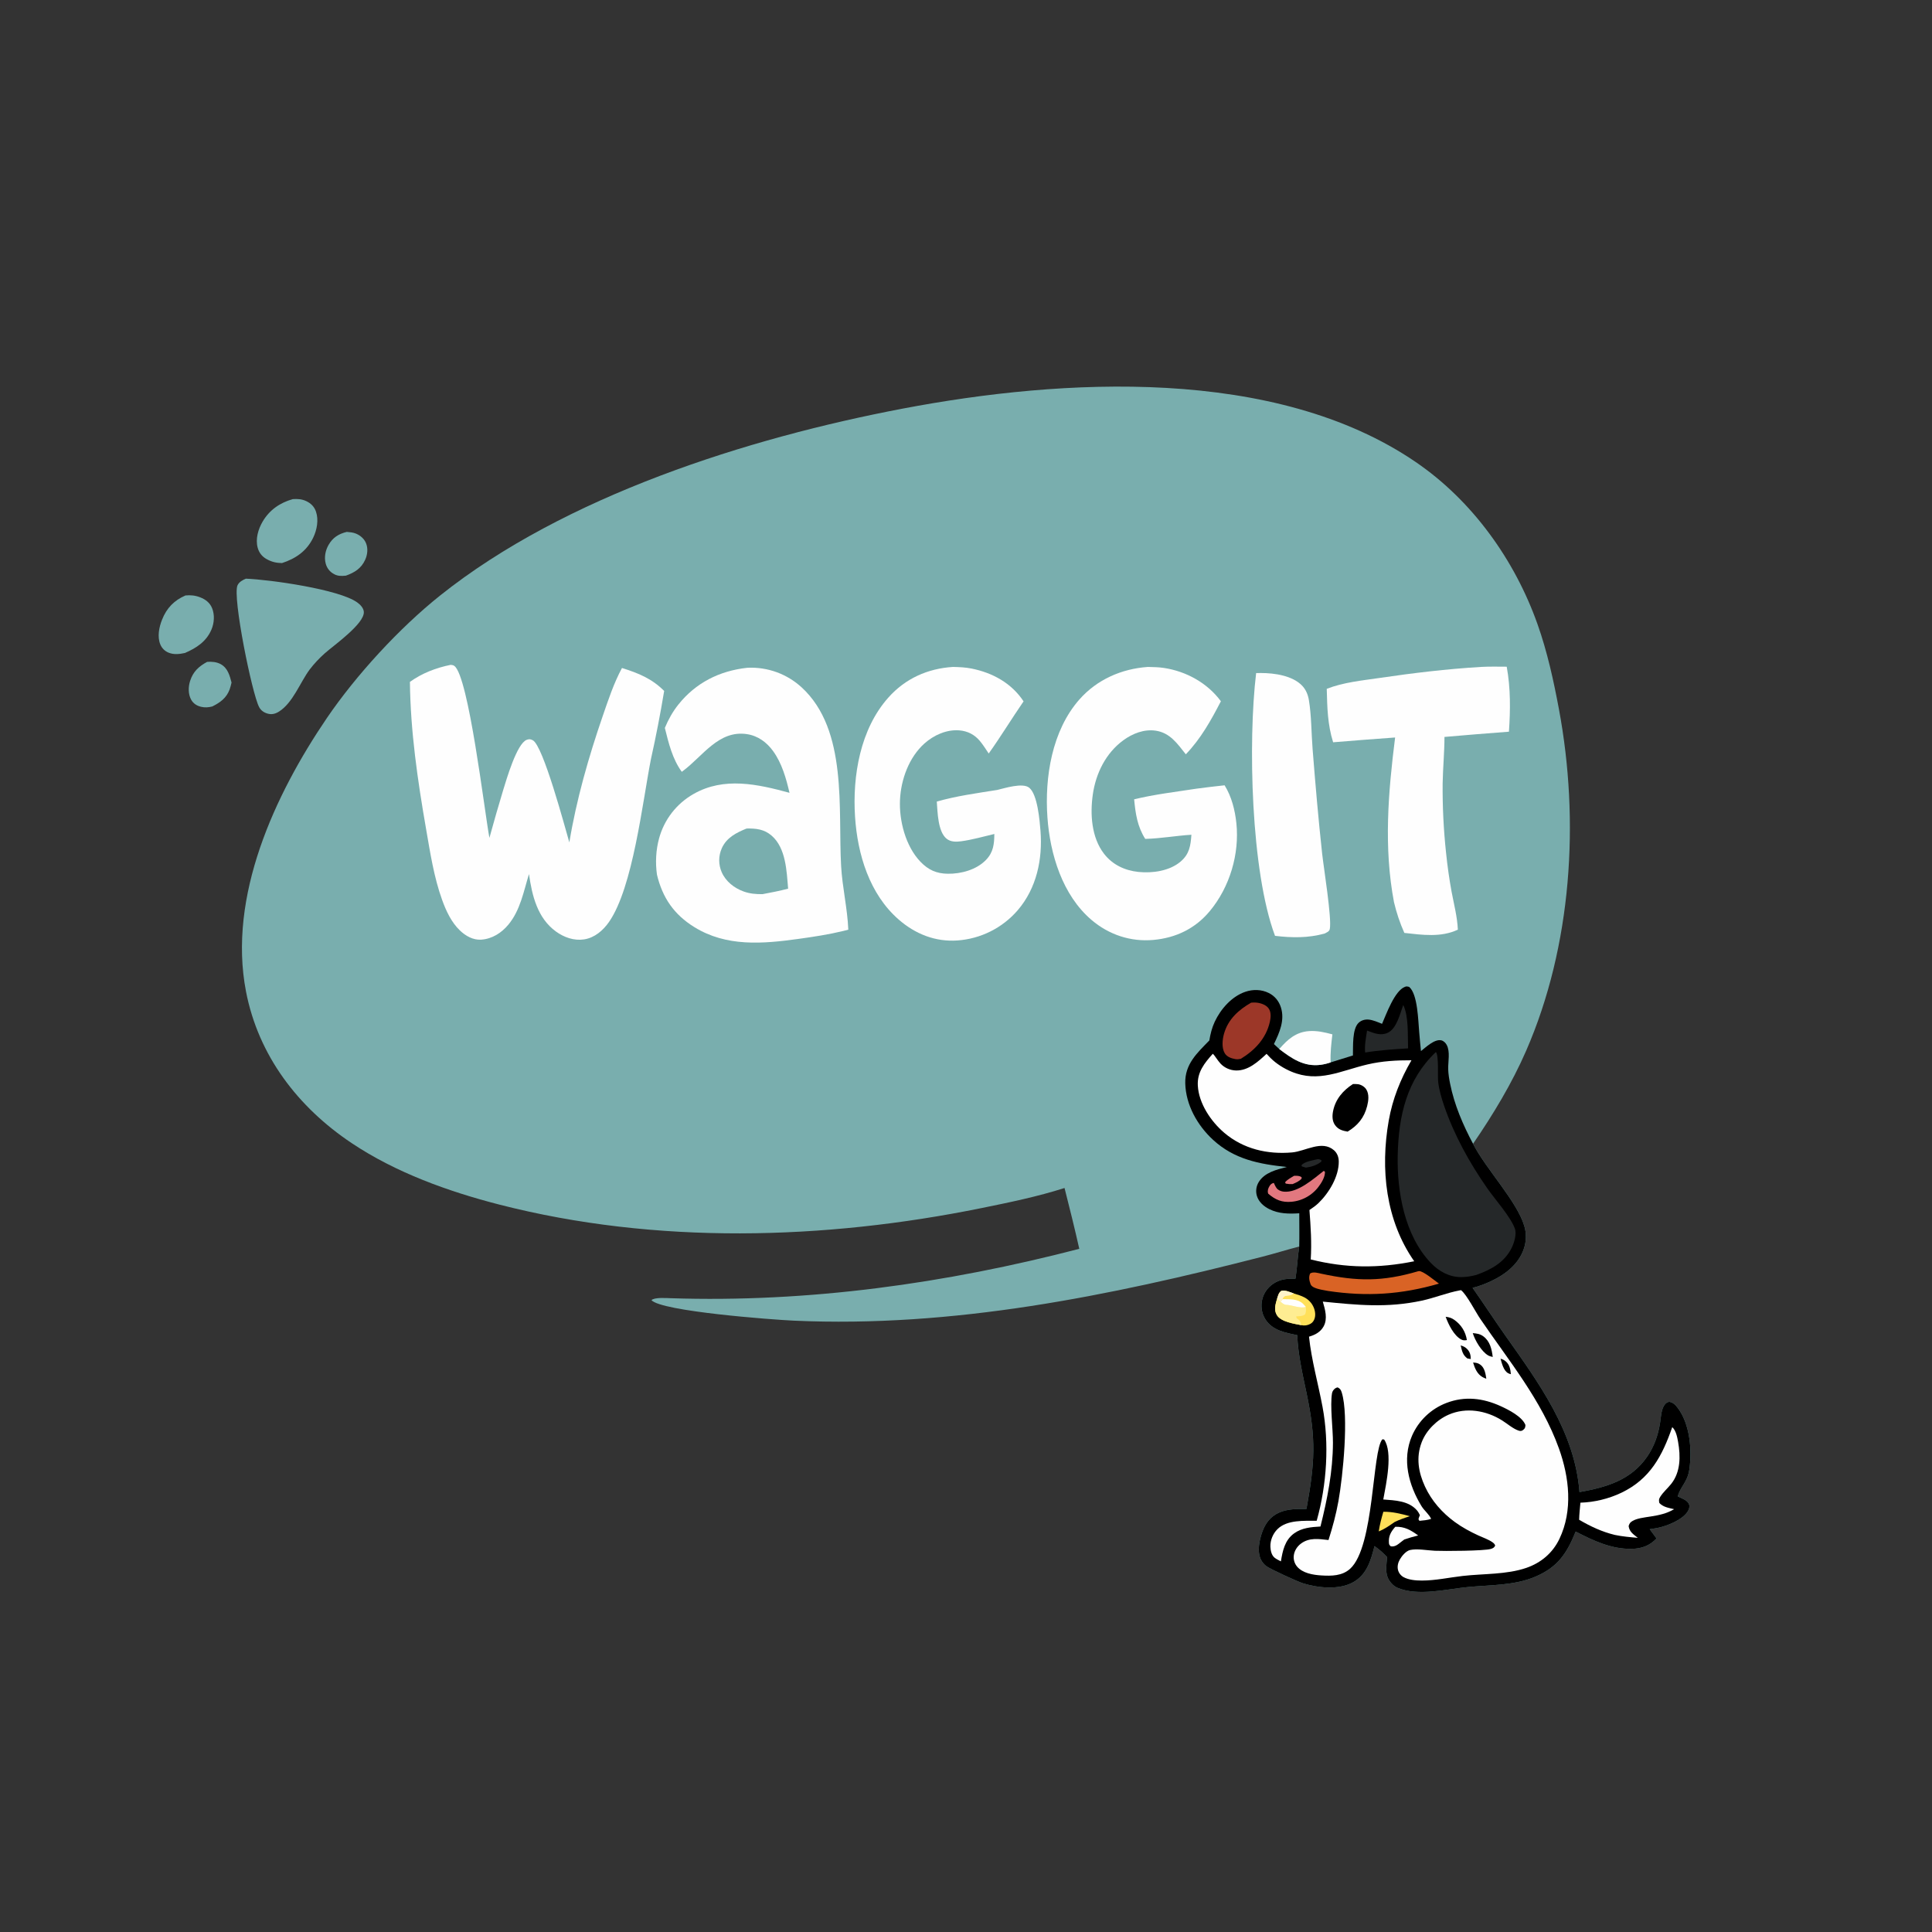 <?xml version="1.0" encoding="utf-8" ?>
<svg xmlns="http://www.w3.org/2000/svg" xmlns:xlink="http://www.w3.org/1999/xlink" width="97" height="97">
	<rect width="100%" height="100%" fill="#333333" stroke="none"/>
	<path fill="#79AEAE" transform="scale(0.094 0.094)" d="M568.587 634.523C554.186 639.143 539.103 642.237 524.3 645.245C440.196 662.335 350.208 664.823 266.722 643.401C239.42 636.395 211.405 626.306 187.834 610.556C159.151 591.389 137.988 563.831 131.379 529.5C121.617 478.794 146.667 424.595 174.538 383.595C190.131 360.657 213.269 335.468 235.014 318.12C301.617 264.984 399.178 234.012 482.34 218.21C567.522 202.025 681.086 195.492 756.22 246.814C786.397 267.427 809.07 299.095 821.223 333.416C826.438 348.146 829.805 363.507 832.666 378.846C843.803 438.55 839.572 505.158 815.144 561.227C807.498 578.777 797.571 595.153 786.78 610.922C793.652 624.443 810.346 641.701 814.204 654.97Q814.419 655.712 814.577 656.469Q814.734 657.225 814.832 657.992Q814.93 658.758 814.969 659.53Q815.008 660.302 814.986 661.074Q814.965 661.847 814.884 662.615Q814.803 663.384 814.662 664.143Q814.522 664.903 814.323 665.65Q814.124 666.397 813.868 667.126C811.067 675.312 803.921 680.782 796.356 684.305C793.238 685.758 789.887 687.079 786.535 687.862C792.415 696.206 797.976 704.767 803.865 713.105C821.79 738.486 841.163 764.765 843.638 796.941C857.943 794.39 871.122 790.629 879.809 777.986C883.519 772.587 885.67 766.467 886.666 760.025C887.066 757.444 887.255 753.788 888.42 751.445C889.127 750.023 889.927 749.07 891.537 748.724C893.612 749.044 894.802 750.282 896.038 751.897C902.676 760.578 903.861 774.7 902.259 785.15C901.251 791.732 897.32 794.347 896.136 799.261C898.243 800.37 901.422 801.201 902.2 803.65C902.578 804.839 902.125 806.207 901.483 807.235C898.582 811.882 890.222 815.152 884.988 816.167Q883.073 816.533 881.138 816.78L884.798 821.717C881.053 825.634 876.88 827.16 871.482 827.263C860.665 827.469 850.971 822.897 841.596 818.038C836.856 829.759 832.01 837.082 819.892 842.202C808.814 846.883 796.019 846.529 784.249 847.646C772.626 848.748 757.408 852.75 746.331 848.033C744.072 847.071 741.913 844.566 741.087 842.284C739.892 838.984 740.585 835.098 740.889 831.682C738.831 829.539 736.907 827.729 734.46 826.021L734.144 825.797C732.223 833.325 730.117 840.956 722.817 845.063C715.194 849.353 704.027 848.161 695.977 845.676C693.005 844.759 678.607 838.138 676.452 836.566C675.297 835.723 674.279 834.536 673.612 833.272C671.278 828.848 672.604 822.687 674.209 818.187C675.809 813.703 678.561 810.02 682.959 807.999C687.657 805.84 692.757 805.962 697.804 805.948C702.274 781.316 703.044 768.937 697.942 744.526C695.77 734.135 693.317 723.771 692.874 713.118C686.439 711.815 679.622 710.646 675.816 704.609C673.804 701.419 673.282 697.38 674.246 693.751C675.264 689.918 677.866 686.767 681.343 684.897C684.898 682.983 688.019 682.975 691.936 682.943C692.837 677.25 693.048 671.457 693.943 665.774C687.371 667.485 680.887 669.525 674.31 671.212C592.416 692.219 508.984 709.242 424.004 705.386C412.339 704.857 353.405 700.427 347.958 694.442C349.499 692.863 355.792 693.313 358.047 693.388C431.779 695.836 505.165 685.528 576.462 667.019C574.02 656.13 571.332 645.341 568.587 634.523Z"/>
	<path transform="scale(0.094 0.094)" d="M738.179 546.845C740.471 541.657 744.859 529.184 750.434 527.071C751.378 526.713 751.675 526.912 752.625 527.095C757.272 530.954 757.468 545.33 758.016 551.227C758.33 554.615 758.572 558.025 758.96 561.404C761.542 559.389 766.119 554.937 769.707 555.637C771.014 555.892 772.085 556.956 772.7 558.092C774.653 561.701 773.409 567.038 773.508 571.027C773.572 573.625 774.012 576.257 774.522 578.8C776.788 590.12 781.38 600.773 786.78 610.922C793.652 624.443 810.346 641.701 814.204 654.97Q814.419 655.712 814.577 656.469Q814.734 657.225 814.832 657.992Q814.93 658.758 814.969 659.53Q815.008 660.302 814.986 661.074Q814.965 661.847 814.884 662.615Q814.803 663.384 814.662 664.143Q814.522 664.903 814.323 665.65Q814.124 666.397 813.868 667.126C811.067 675.312 803.921 680.782 796.356 684.305C793.238 685.758 789.887 687.079 786.535 687.862C792.415 696.206 797.976 704.767 803.865 713.105C821.79 738.486 841.163 764.765 843.638 796.941C857.943 794.39 871.122 790.629 879.809 777.986C883.519 772.587 885.67 766.467 886.666 760.025C887.066 757.444 887.255 753.788 888.42 751.445C889.127 750.023 889.927 749.07 891.537 748.724C893.612 749.044 894.802 750.282 896.038 751.897C902.676 760.578 903.861 774.7 902.259 785.15C901.251 791.732 897.32 794.347 896.136 799.261C898.243 800.37 901.422 801.201 902.2 803.65C902.578 804.839 902.125 806.207 901.483 807.235C898.582 811.882 890.222 815.152 884.988 816.167Q883.073 816.533 881.138 816.78L884.798 821.717C881.053 825.634 876.88 827.16 871.482 827.263C860.665 827.469 850.971 822.897 841.596 818.038C836.856 829.759 832.01 837.082 819.892 842.202C808.814 846.883 796.019 846.529 784.249 847.646C772.626 848.748 757.408 852.75 746.331 848.033C744.072 847.071 741.913 844.566 741.087 842.284C739.892 838.984 740.585 835.098 740.889 831.682C738.831 829.539 736.907 827.729 734.46 826.021L734.144 825.797C732.223 833.325 730.117 840.956 722.817 845.063C715.194 849.353 704.027 848.161 695.977 845.676C693.005 844.759 678.607 838.138 676.452 836.566C675.297 835.723 674.279 834.536 673.612 833.272C671.278 828.848 672.604 822.687 674.209 818.187C675.809 813.703 678.561 810.02 682.959 807.999C687.657 805.84 692.757 805.962 697.804 805.948C702.274 781.316 703.044 768.937 697.942 744.526C695.77 734.135 693.317 723.771 692.874 713.118C686.439 711.815 679.622 710.646 675.816 704.609C673.804 701.419 673.282 697.38 674.246 693.751C675.264 689.918 677.866 686.767 681.343 684.897C684.898 682.983 688.019 682.975 691.936 682.943C692.837 677.25 693.048 671.457 693.943 665.774C694.085 659.874 693.958 653.939 693.962 648.035C688.451 648.385 683.035 648.345 677.953 645.813C675 644.343 672.291 641.976 671.318 638.722Q671.184 638.264 671.099 637.795Q671.013 637.325 670.977 636.85Q670.941 636.374 670.955 635.897Q670.968 635.42 671.032 634.948Q671.095 634.475 671.207 634.011Q671.319 633.547 671.479 633.098Q671.638 632.648 671.844 632.218Q672.05 631.788 672.299 631.381C675.413 626.228 681.903 624.689 687.325 623.309C672.51 621.765 659.236 619.227 647.911 608.802C639.562 601.118 633.357 590.165 633.067 578.622C632.809 568.335 639.383 562.468 645.927 555.73C646.508 552.244 647.304 548.958 648.803 545.751C651.993 538.931 657.88 532.225 665.144 529.74C669.242 528.337 673.813 528.433 677.717 530.399C680.887 531.995 683.062 534.655 684.138 538.025C686.339 544.917 683.396 551.549 680.425 557.656L683.298 560.31C690.025 565.445 696.559 569.95 705.529 568.712C707.262 568.473 709.084 568.019 710.73 567.439L722.619 563.748C722.775 559.089 722.117 549.481 725.747 546.219C727.174 544.937 729.031 544.413 730.94 544.57C733.269 544.761 736.014 545.977 738.179 546.845Z"/>
	<path fill="#FEFEFE" transform="scale(0.094 0.094)" d="M780.193 689.119L780.442 689.16C783.5 691.654 788.1 700.693 790.643 704.43C805.841 726.765 823.398 747.863 832.645 773.627C838.195 789.092 840.188 806.704 832.899 821.971C829.301 829.506 823.049 834.749 815.216 837.439C804.698 841.052 792.281 840.485 781.28 841.739C774.046 842.563 766.658 844.222 759.371 844.199C756.221 844.189 752.479 843.901 749.679 842.38C748.242 841.599 747.11 840.167 746.71 838.578C746.216 836.618 746.72 834.587 747.714 832.872C748.787 831.022 750.973 828.381 753.174 827.881C756.89 827.037 762.485 828.112 766.351 828.29C771.242 828.516 792.905 828.392 796.323 827.297C797.529 826.911 798.044 826.625 798.618 825.508C798.257 824.644 797.965 824.336 797.188 823.772C795.098 822.255 792.008 821.224 789.639 820.129C785.218 818.085 780.985 815.809 777.044 812.929C770.291 807.995 764.654 801.642 761.125 794.019C757.581 786.367 756.257 778.449 759.339 770.355C761.785 763.932 767.471 758.361 773.721 755.611C783.092 751.49 793.775 753.348 802.251 758.645C804.918 760.311 808.062 763.056 811.003 764.08C811.999 764.427 812.701 764.433 813.576 763.732C814.624 762.891 814.689 762.311 814.76 761.096C812.997 756.638 805.797 752.991 801.603 751.076C792.129 746.75 782.415 745.541 772.504 749.361Q771.743 749.652 770.998 749.981Q770.253 750.31 769.525 750.675Q768.797 751.041 768.088 751.442Q767.379 751.843 766.691 752.279Q766.003 752.715 765.337 753.184Q764.671 753.654 764.029 754.155Q763.388 754.657 762.772 755.19Q762.156 755.724 761.567 756.286Q760.979 756.85 760.419 757.441Q759.859 758.033 759.329 758.651Q758.799 759.27 758.3 759.914Q757.802 760.558 757.336 761.226Q756.87 761.894 756.438 762.585Q756.005 763.275 755.608 763.986Q755.21 764.697 754.849 765.427Q754.487 766.157 754.162 766.904C748.724 779.581 752.377 793.229 759.307 804.538C760.695 806.802 763.454 808.973 764.389 811.277C762.321 811.943 760.275 812.098 758.126 812.305L757.633 811.433C757.775 810.849 757.929 810.355 758.174 809.801C758.25 809.63 758.332 809.461 758.411 809.291C757.963 808.395 757.542 807.558 756.888 806.791C752.454 801.586 745.124 801.373 738.833 800.902L738.934 800.361C740.392 792.393 744.05 775.73 739.3 768.893L738.377 768.737C732.832 774.652 734.155 826.113 721.126 837.907C716.865 841.764 711.18 841.802 705.753 841.468C701.314 841.195 695.704 840.283 692.726 836.662Q692.486 836.367 692.276 836.051Q692.065 835.734 691.887 835.399Q691.709 835.063 691.564 834.712Q691.419 834.361 691.31 833.997Q691.2 833.633 691.126 833.26Q691.053 832.887 691.016 832.509Q690.979 832.131 690.979 831.751Q690.979 831.371 691.016 830.993C691.283 828.375 692.766 826.044 694.846 824.475C699.302 821.114 704.439 821.985 709.578 822.558C711.755 815.717 713.618 808.839 714.885 801.767C717.276 788.416 720.495 756.331 716.682 743.862C716.24 742.417 715.823 741.706 714.478 741.024C714.031 741.138 713.692 741.192 713.285 741.464C712.402 742.055 711.635 743.064 711.459 744.122C710.318 750.965 711.98 763.052 711.951 770.634C711.893 785.902 708.968 800.605 705.284 815.339C700.394 815.606 695.272 816.043 691.179 819.027C686.221 822.64 685.087 828.29 684.15 833.955C683.063 833.378 681.868 832.833 680.888 832.085C679.149 830.759 678.612 828.164 678.542 826.11C678.427 822.701 679.894 819.15 682.309 816.752C687.468 811.628 696.521 812.341 703.267 812.261C708.701 792.995 710.058 770.987 706.38 751.389C704.039 738.912 700.508 726.58 699.16 713.937C702.373 713.028 705.27 711.501 706.949 708.483C709.239 704.365 707.758 699.408 706.532 695.21C725.013 697.049 740.877 698.695 759.455 694.685C766.233 693.222 772.717 690.534 779.529 689.241L780.193 689.119Z"/>
	<path transform="scale(0.094 0.094)" d="M786.627 712.039C788.753 712.229 790.499 712.453 792.27 713.758C795.853 716.398 796.776 720.609 797.299 724.777C796.458 724.56 795.56 724.374 794.804 723.925C791.231 721.8 787.836 715.944 786.627 712.039Z"/>
	<path transform="scale(0.094 0.094)" d="M772.156 703.316C773.978 703.538 775.24 703.888 776.759 704.955C780.473 707.563 782.797 711.304 783.489 715.763C782.354 715.935 781.6 716.018 780.545 715.482C776.578 713.466 773.599 707.343 772.156 703.316Z"/>
	<path transform="scale(0.094 0.094)" d="M786.799 727.754C788.413 727.862 789.401 727.952 790.762 728.964C793.021 730.645 793.477 733.831 793.864 736.404C793.203 736.165 792.546 735.911 791.929 735.573C788.994 733.964 787.707 730.783 786.799 727.754Z"/>
	<path transform="scale(0.094 0.094)" d="M801.465 725.722Q802.225 725.895 802.922 726.246Q803.618 726.597 804.209 727.106C806.288 728.863 806.759 731.404 806.988 733.971C806.334 733.801 806.17 733.795 805.517 733.44C803.071 732.111 802.173 728.187 801.465 725.722Z"/>
	<path transform="scale(0.094 0.094)" d="M780.176 718.611C781.427 718.985 782.464 719.42 783.417 720.33C785.088 721.925 785.539 723.639 785.578 725.881L783.74 725.571C781.223 723.687 780.873 721.546 780.176 718.611Z"/>
	<path fill="#FEFEFE" transform="scale(0.094 0.094)" d="M647.779 562.837C648.504 563.471 649.076 564.396 649.646 565.171C650.367 566.153 651.06 567.185 651.891 568.078C654.009 570.354 657.119 571.706 660.216 571.764C666.766 571.884 672.007 567.023 676.492 562.874Q677.528 564.009 678.615 565.096C681.718 568.178 685.703 570.666 689.722 572.364C704.315 578.529 716.157 571.86 730.418 568.53C738.274 566.696 745.862 566.304 753.88 566.312C747.984 576.454 743.786 586.976 741.746 598.555C737.198 624.367 740.112 651.859 755.361 673.665C736.345 677.505 718.942 677.415 700.087 672.691C700.643 663.765 700.079 655.181 699.392 646.288C701.092 645.142 702.774 643.992 704.251 642.561C709.841 637.148 715.162 628.346 715.058 620.331C715.028 618.04 714.229 615.857 712.465 614.341C706.003 608.788 697.271 614.897 690.178 615.528C677.002 616.702 664.093 613.724 653.869 605.021C646.765 598.974 640.294 589.388 639.774 579.82C639.385 572.664 643.302 567.846 647.779 562.837Z"/>
	<path transform="scale(0.094 0.094)" d="M722.632 579.012C723.534 578.995 724.436 578.968 725.333 579.09C726.996 579.317 728.829 580.414 729.738 581.85C731.387 584.456 730.941 587.914 730.223 590.759C728.643 597.016 725.182 601.158 719.796 604.416C717.079 603.965 714.796 603.315 713.102 600.982C711.51 598.79 711.509 596.008 712.021 593.453C713.299 587.079 717.33 582.429 722.632 579.012Z"/>
	<path fill="#252829" transform="scale(0.094 0.094)" d="M766.927 561.911C768.587 563.608 767.808 574.854 768.153 577.841C768.651 582.153 769.928 586.528 771.33 590.62C776.701 606.297 784.885 621.068 794.344 634.64C798.577 640.713 806.63 649.617 809.092 656.128C810.217 659.103 808.722 663.865 807.385 666.567C803.536 674.346 796.315 678.154 788.545 680.963C785.977 681.634 783.23 682.116 780.566 682.13C774.118 682.163 768.572 679.097 764.202 674.522C750.166 659.829 746.094 636.378 746.547 616.826C747.031 595.949 751.327 576.701 766.927 561.911Z"/>
	<path fill="#FEFEFE" transform="scale(0.094 0.094)" d="M893.175 762.264C895.189 764.092 895.841 767.552 896.304 770.17C897.653 777.783 897.664 786.165 892.653 792.523C890.789 794.889 888.307 796.971 886.719 799.532C885.954 800.766 886.004 801.386 886.28 802.762C888.353 804.994 891.324 805.385 894.159 806.077C886.184 810.876 876.78 809.502 871.914 812.403C870.663 813.149 870.322 813.717 869.879 815.074C870.26 818.215 872.503 819.535 874.776 821.381C870.64 821.035 866.59 820.674 862.517 819.832C855.686 818.189 849.473 815.27 843.443 811.73C843.513 808.686 843.861 805.639 844.125 802.607Q846.964 802.512 849.779 802.128Q852.593 801.743 855.353 801.073Q858.114 800.403 860.791 799.454Q863.469 798.506 866.035 797.288C881.351 789.948 887.832 777.651 893.175 762.264Z"/>
	<path fill="#D96325" transform="scale(0.094 0.094)" d="M757.348 679.025C757.531 678.989 757.711 678.934 757.896 678.916C760.061 678.714 766.643 684.244 768.562 685.606C748.512 691.455 730.002 692.608 709.382 689.531C706.966 689.055 704.137 688.717 701.905 687.669C701.133 687.306 700.296 686.729 700.004 685.907C699.322 683.989 698.855 682.104 699.774 680.186C701.453 679.099 704.053 679.955 705.865 680.342C725.022 684.438 738.364 684.587 757.348 679.025Z"/>
	<path fill="#9C3728" transform="scale(0.094 0.094)" d="M668.255 535.542C669.081 535.481 669.923 535.426 670.751 535.484C673.098 535.65 676.136 536.572 677.57 538.573C679.059 540.65 678.765 543.574 678.223 545.918C676.195 554.692 670.206 560.966 662.748 565.531C661.727 565.749 660.835 565.877 659.801 565.685C657.618 565.28 655.311 564.515 654.127 562.5C652.43 559.61 652.904 555.14 653.782 552.073C655.989 544.362 661.569 539.375 668.255 535.542Z"/>
	<path fill="#FFE059" transform="scale(0.094 0.094)" d="M682.113 693.616C682.649 691.976 682.919 690.428 684.44 689.426C686.615 688.986 688.954 690.143 691.008 690.838C695.244 692.18 698.854 693.129 701.171 697.297C702.271 699.276 702.841 701.819 702.214 704.041C701.835 705.382 701.086 706.488 699.821 707.142C698.29 707.934 696.762 708.163 695.069 707.792C691.299 707.045 684.21 706.05 682.011 702.442C680.261 699.572 681.29 696.624 682.113 693.616Z"/>
	<path fill="#FEED92" transform="scale(0.094 0.094)" d="M682.113 693.616C682.725 694.322 683.143 694.806 683.936 695.319C685.027 696.081 685.779 696.934 687.13 696.959C689.9 697.01 695.181 699.195 697.444 697.984C697.571 699.479 697.704 700.559 697.09 701.983C695.789 703.103 693.995 702.965 692.359 703.088C692.578 704.325 692.272 703.785 693.278 704.571C694.538 705.555 694.725 706.243 695.069 707.792C691.299 707.045 684.21 706.05 682.011 702.442C680.261 699.572 681.29 696.624 682.113 693.616Z"/>
	<path fill="#FEFEFE" transform="scale(0.094 0.094)" d="M685.051 693.912C688.772 693.984 693.207 693.596 696.054 696.451C696.541 696.941 696.994 697.462 697.444 697.984C695.181 699.195 689.9 697.01 687.13 696.959C685.779 696.934 685.027 696.081 683.936 695.319L685.051 693.912Z"/>
	<path fill="#FEF3CA" transform="scale(0.094 0.094)" d="M682.113 693.616C682.649 691.976 682.919 690.428 684.44 689.426C686.615 688.986 688.954 690.143 691.008 690.838C689.652 692.009 688.124 692.023 686.421 692.239C685.602 692.892 685.394 692.876 685.051 693.912L683.936 695.319C683.143 694.806 682.725 694.322 682.113 693.616Z"/>
	<path fill="#252829" transform="scale(0.094 0.094)" d="M749.488 536.77C752.507 542.847 751.811 553.294 752.081 559.947C744.405 560.433 736.752 560.916 729.153 562.167C728.734 558.406 729.622 554.162 730.168 550.437L730.672 550.634C734.166 551.975 737.74 553.331 741.341 551.565C746 549.279 747.837 541.362 749.488 536.77Z"/>
	<path fill="#E2787F" transform="scale(0.094 0.094)" d="M707.036 625.387L707.684 625.845C707.82 628.624 705.772 631.918 704.114 634.051Q703.794 634.465 703.453 634.862Q703.112 635.259 702.751 635.638Q702.39 636.016 702.01 636.376Q701.631 636.736 701.233 637.076Q700.835 637.416 700.42 637.735Q700.006 638.055 699.575 638.352Q699.145 638.65 698.7 638.925Q698.254 639.2 697.796 639.451Q697.337 639.703 696.866 639.931Q696.395 640.159 695.913 640.363Q695.431 640.566 694.939 640.745Q694.447 640.924 693.947 641.077Q693.447 641.23 692.939 641.357Q692.432 641.484 691.918 641.586Q691.405 641.687 690.887 641.761Q690.369 641.836 689.848 641.884C684.742 642.356 681.176 640.843 677.382 637.563C677.348 637.468 677.304 637.377 677.279 637.279C676.932 635.908 677.333 634.723 678.05 633.548C678.708 632.471 679.174 632.142 680.358 631.798C680.802 632.745 681.251 633.796 681.876 634.637C682.689 635.733 684.341 636.358 685.647 636.485C693.168 637.214 701.474 629.71 707.036 625.387Z"/>
	<path fill="#FEFEFE" transform="scale(0.094 0.094)" d="M745.253 815.475C750.323 815.342 753.509 817.26 757.473 820.111C754.958 820.701 752.545 821.446 750.095 822.255C749.571 822.607 749.077 823.02 748.574 823.401C746.717 824.809 745.355 826.275 742.855 825.93C742.146 825.231 741.928 825.105 741.85 824.134C741.555 820.426 742.92 818.111 745.253 815.475Z"/>
	<path fill="#FFE059" transform="scale(0.094 0.094)" d="M738.876 807.459C743.764 807.387 748.349 808.561 753.033 809.829C750.199 810.725 747.541 811.639 744.864 812.95C742.118 814.868 739.546 816.716 736.404 817.941C736.966 814.337 737.834 810.953 738.876 807.459Z"/>
	<path fill="#252829" transform="scale(0.094 0.094)" d="M704.086 619.073C704.686 619.163 705.211 619.421 705.772 619.644L705.768 620.427C703.336 622.368 700.543 623.217 697.496 623.653L695.364 623.003L695.129 622.386C696.74 620.321 701.565 619.687 704.086 619.073Z"/>
	<path fill="#E2787F" transform="scale(0.094 0.094)" d="M691.237 627.999C692.733 628.004 693.888 627.905 695.202 628.746L695.204 629.539C693.813 631.027 692.282 631.627 690.437 632.432C689.096 632.512 688.08 632.449 686.762 632.191L686.368 631.513C687.64 629.95 689.532 629.026 691.237 627.999Z"/>
	<path fill="#FEFEFE" transform="scale(0.094 0.094)" d="M683.298 560.31C687.649 555.23 692.147 551.227 699.183 550.724C703.443 550.419 707.576 551.375 711.658 552.47C711.069 557.449 710.464 562.417 710.73 567.439C709.084 568.019 707.262 568.473 705.529 568.712C696.559 569.95 690.025 565.445 683.298 560.31Z"/>
	<path fill="#FEFEFE" transform="scale(0.094 0.094)" d="M240.719 355.105C241.459 355.178 242.102 355.238 242.719 355.712C250.316 361.547 258.651 432.501 261.402 447.521Q264.946 434.619 268.813 421.81C270.602 416.064 276.027 397.229 281.293 395.167C282.566 394.67 283.39 394.748 284.588 395.392C290.18 398.397 301.65 441.589 304.095 449.935C307.859 427.111 314.414 404.237 321.941 382.403C324.961 373.642 327.809 364.986 332.208 356.791C341.003 359.548 348.171 362.443 354.745 369.042Q351.7 387.423 347.645 405.607C343.121 428.745 338.063 473.926 325.334 492.359C322.165 496.948 317.624 500.885 311.951 501.75C306.577 502.57 301.235 500.655 296.922 497.524C287.027 490.341 284.148 478.275 282.543 466.845C279.668 476.125 277.93 486.151 271.539 493.854C267.862 498.285 262.885 501.477 257.025 501.886C252.685 502.189 248.661 499.878 245.63 496.959C241.075 492.573 238.299 486.607 236.177 480.744C231.752 468.515 229.778 455.433 227.557 442.658C223.05 416.734 219.237 390.571 218.941 364.216C225.453 359.523 232.906 356.7 240.719 355.105Z"/>
	<path fill="#FEFEFE" transform="scale(0.094 0.094)" d="M398.919 356.695C399.125 356.68 399.331 356.658 399.537 356.651Q400.513 356.611 401.49 356.619Q402.468 356.627 403.443 356.682Q404.419 356.738 405.39 356.841Q406.362 356.944 407.327 357.095Q408.293 357.246 409.25 357.444Q410.207 357.641 411.153 357.886Q412.099 358.13 413.032 358.421Q413.965 358.711 414.883 359.047Q415.8 359.383 416.7 359.763Q417.6 360.143 418.481 360.567Q419.361 360.991 420.22 361.457Q421.079 361.924 421.913 362.432Q422.748 362.94 423.557 363.488Q424.366 364.036 425.147 364.623Q425.928 365.21 426.68 365.835Q427.431 366.459 428.151 367.12C452.973 389.879 447.546 432.252 449.261 462.625C449.905 474.026 452.624 485.13 453.094 496.559Q451.715 496.931 450.326 497.267C442.51 499.156 434.46 500.375 426.501 501.48C407.398 504.132 388.044 505.798 370.897 495.212C359.999 488.483 353.874 479.547 350.9 467.191C349.983 460.861 350.32 454.047 352.005 447.872Q352.256 446.939 352.552 446.019Q352.849 445.1 353.191 444.196Q353.532 443.292 353.919 442.406Q354.305 441.52 354.734 440.655Q355.164 439.789 355.636 438.946Q356.108 438.103 356.621 437.284Q357.135 436.466 357.688 435.673Q358.241 434.881 358.833 434.117Q359.424 433.353 360.053 432.62Q360.682 431.886 361.347 431.185Q362.011 430.483 362.71 429.815Q363.408 429.148 364.139 428.515Q364.87 427.883 365.631 427.288Q366.392 426.693 367.182 426.136Q367.971 425.579 368.788 425.062Q369.604 424.545 370.445 424.069C386.749 414.785 404.653 418.83 421.689 423.453C419.883 415.723 417.641 407.68 412.923 401.165C409.484 396.415 404.729 392.946 398.839 392.094C383.777 389.916 375.313 403.969 364.791 411.762L364.147 412.234C359.123 405.314 357.147 396.959 355.102 388.795C356.98 384.313 359.258 380.173 362.292 376.361C371.593 364.678 384.236 358.351 398.919 356.695Z"/>
	<path fill="#79AEAE" transform="scale(0.094 0.094)" d="M398.767 442.529C403.813 442.43 408.175 442.877 412.173 446.356C419.806 452.999 420.158 465.329 420.947 474.656C416.41 475.83 411.877 476.738 407.272 477.581C403.745 477.611 400.56 477.366 397.193 476.16C392.184 474.367 387.619 470.79 385.463 465.831Q385.136 465.081 384.888 464.3Q384.641 463.52 384.475 462.719Q384.309 461.917 384.227 461.103Q384.145 460.288 384.147 459.47Q384.15 458.651 384.237 457.837Q384.324 457.023 384.495 456.223Q384.666 455.422 384.919 454.644Q385.171 453.865 385.503 453.117C388.083 447.341 393.238 444.788 398.767 442.529Z"/>
	<path fill="#FEFEFE" transform="scale(0.094 0.094)" d="M613.123 356.22C615.986 356.29 618.874 356.328 621.709 356.761C633.672 358.591 644.869 364.791 652.103 374.552C646.85 384.698 641.353 394.6 633.363 402.891C628.871 397.238 624.97 391.408 617.284 390.269C611.068 389.349 604.905 391.791 599.953 395.416C590.64 402.235 585.312 413.052 583.697 424.309C582.192 434.8 582.944 447.255 589.649 455.967C594.199 461.879 600.745 464.937 608.043 465.711C615.522 466.505 624.699 465.199 630.573 460.191C635.325 456.141 635.927 451.691 636.346 445.861C628.092 446.353 619.981 447.876 611.688 448.062C607.484 441.453 606.492 434.583 605.766 426.928C616.667 424.267 627.909 422.975 638.988 421.253Q646.517 420.247 654.071 419.442C657.8 425.36 659.647 432.768 660.369 439.665C662.096 456.179 656.817 473.823 646.185 486.624C638.437 495.952 628.136 500.92 616.126 502.027C603.953 503.148 592.303 499.281 583.012 491.368C567.455 478.117 560.839 456.265 559.447 436.519C557.935 415.077 561.864 390.224 576.537 373.586C585.928 362.937 599.092 357.187 613.123 356.22Z"/>
	<path fill="#FEFEFE" transform="scale(0.094 0.094)" d="M509.009 356.219C512.38 356.3 515.671 356.427 518.984 357.096C530.242 359.37 540.331 364.925 546.704 374.604C540.377 383.811 534.579 393.359 528.094 402.462C526.579 400.226 525.103 397.837 523.372 395.767C520.513 392.349 516.788 390.442 512.331 390.095C505.58 389.57 498.741 392.657 493.784 397.086C485.498 404.488 481.212 416.337 480.704 427.236C480.185 438.378 483.71 451.991 491.583 460.224C495.807 464.642 500.163 466.599 506.239 466.684C513.335 466.783 521.516 464.556 526.57 459.368C530.581 455.251 531.045 450.875 531.095 445.443C525.286 446.81 519.305 448.537 513.394 449.339C510.719 449.701 507.768 449.759 505.564 447.949C500.893 444.116 500.786 433.71 500.354 428.135C510.902 425.107 521.832 423.655 532.648 421.923C536.614 420.977 546.253 417.899 549.737 420.745C554.17 424.365 555.302 438.206 555.739 443.724C556.94 458.919 553.684 474.43 543.547 486.21Q542.792 487.083 541.995 487.918Q541.198 488.753 540.361 489.548Q539.524 490.343 538.649 491.095Q537.773 491.848 536.862 492.557Q535.951 493.265 535.006 493.928Q534.061 494.591 533.085 495.207Q532.108 495.822 531.103 496.389Q530.097 496.956 529.065 497.473Q528.033 497.989 526.977 498.455Q525.92 498.92 524.842 499.333Q523.764 499.745 522.667 500.104Q521.57 500.464 520.457 500.768Q519.344 501.073 518.216 501.323Q517.089 501.572 515.952 501.766Q514.814 501.96 513.668 502.097Q512.521 502.235 511.37 502.316C499.6 503.151 488.906 498.878 480.085 491.216C464.383 477.577 457.995 456.305 456.689 436.173C455.272 414.342 459.474 389.462 474.459 372.613C483.538 362.404 495.475 357.06 509.009 356.219Z"/>
	<path fill="#FEFEFE" transform="scale(0.094 0.094)" d="M790.99 356.213C795.573 355.968 800.181 356.077 804.77 356.097C806.863 367.713 806.755 379.094 805.948 390.81Q788.725 392.111 771.518 393.609C771.508 401.891 770.684 410.197 770.541 418.489Q770.386 437.089 772.377 455.583Q773.437 465.991 775.318 476.282C776.577 482.964 778.372 489.74 778.662 496.542C769.714 500.808 759.582 499.346 750.091 498.289C747.698 492.936 745.924 487.615 744.562 481.912C738.998 452.647 741.458 423.219 745.155 393.91Q728.595 395.092 712.05 396.465C709.05 386.891 708.902 377.868 708.639 367.92C717.508 364.424 727.49 363.487 736.877 362.104C754.886 359.451 772.814 357.305 790.99 356.213Z"/>
	<path fill="#FEFEFE" transform="scale(0.094 0.094)" d="M670.923 359.498Q672.233 359.469 673.543 359.469C680.724 359.477 690.422 360.85 695.577 366.317C697.538 368.397 698.628 371.108 699.094 373.899C700.495 382.299 700.399 391.438 701.074 399.966C702.552 418.628 704.146 437.367 706.184 455.977C707.004 463.47 711.404 490.544 710.27 496.187C709.981 497.624 708.618 497.994 707.473 498.64C698.644 501.057 690.04 500.933 681.013 499.848C668.108 465.411 666.534 396.027 670.923 359.498Z"/>
	<path fill="#79AEAE" transform="scale(0.094 0.094)" d="M131.333 309.079C144.108 309.571 181.173 314.744 190.86 321.808C192.419 322.945 194.167 324.715 194.324 326.763C194.813 333.132 178.236 344.693 173.45 348.967C170.488 351.612 167.862 354.407 165.438 357.548C160.301 364.462 156.438 375.413 148.995 380.078C147.03 381.31 145.117 381.791 142.842 381.126C140.904 380.56 139.383 379.472 138.417 377.692C134.671 370.792 124.059 318.768 126.859 312.635C127.682 310.832 129.607 309.801 131.333 309.079Z"/>
	<path fill="#79AEAE" transform="scale(0.094 0.094)" d="M156.393 266.587C158.982 266.427 161.221 266.543 163.6 267.67C166.088 268.85 167.865 270.624 168.764 273.253C170.302 277.752 169.27 283.103 167.238 287.274C163.785 294.364 157.917 298.373 150.621 300.745C147.586 300.702 145.17 300.147 142.485 298.674C140.014 297.319 138.356 295.249 137.624 292.521C136.374 287.858 137.902 282.648 140.273 278.599C143.923 272.367 149.551 268.503 156.393 266.587Z"/>
	<path fill="#79AEAE" transform="scale(0.094 0.094)" d="M99.074 318.037C101.858 317.786 104.262 318.013 106.896 319.036C109.778 320.155 112.1 321.911 113.286 324.839C114.729 328.401 114.429 332.746 112.949 336.246C110.239 342.658 104.898 346.121 98.778 348.768C95.895 349.374 92.994 349.751 90.171 348.649C88.081 347.832 86.492 346.282 85.63 344.209C83.924 340.104 84.964 334.981 86.545 331.004C89.037 324.736 92.977 320.694 99.074 318.037Z"/>
	<path fill="#79AEAE" transform="scale(0.094 0.094)" d="M110.638 353.517C113.086 353.332 115.698 353.531 117.883 354.735C121.613 356.791 122.682 360.736 123.67 364.557C123.368 365.795 123.084 367.111 122.63 368.307C120.902 372.856 117.585 375.257 113.373 377.337C111.329 377.855 109.456 378.019 107.381 377.511C105.088 376.95 103.247 375.788 102.085 373.687C100.451 370.731 100.539 366.838 101.54 363.695C103.125 358.717 106.187 355.919 110.638 353.517Z"/>
	<path fill="#79AEAE" transform="scale(0.094 0.094)" d="M185.231 284.095C186.903 284.248 188.591 284.368 190.155 285.024C192.578 286.04 194.66 287.874 195.596 290.372C196.634 293.14 196.252 296.333 195.048 298.981C192.922 303.658 189.347 305.821 184.734 307.47C182.511 307.667 180.684 307.79 178.641 306.756C176.269 305.556 174.655 303.586 173.965 301.015C173.07 297.681 173.79 293.987 175.498 291.033C177.785 287.074 180.882 285.151 185.231 284.095Z"/>
</svg>
